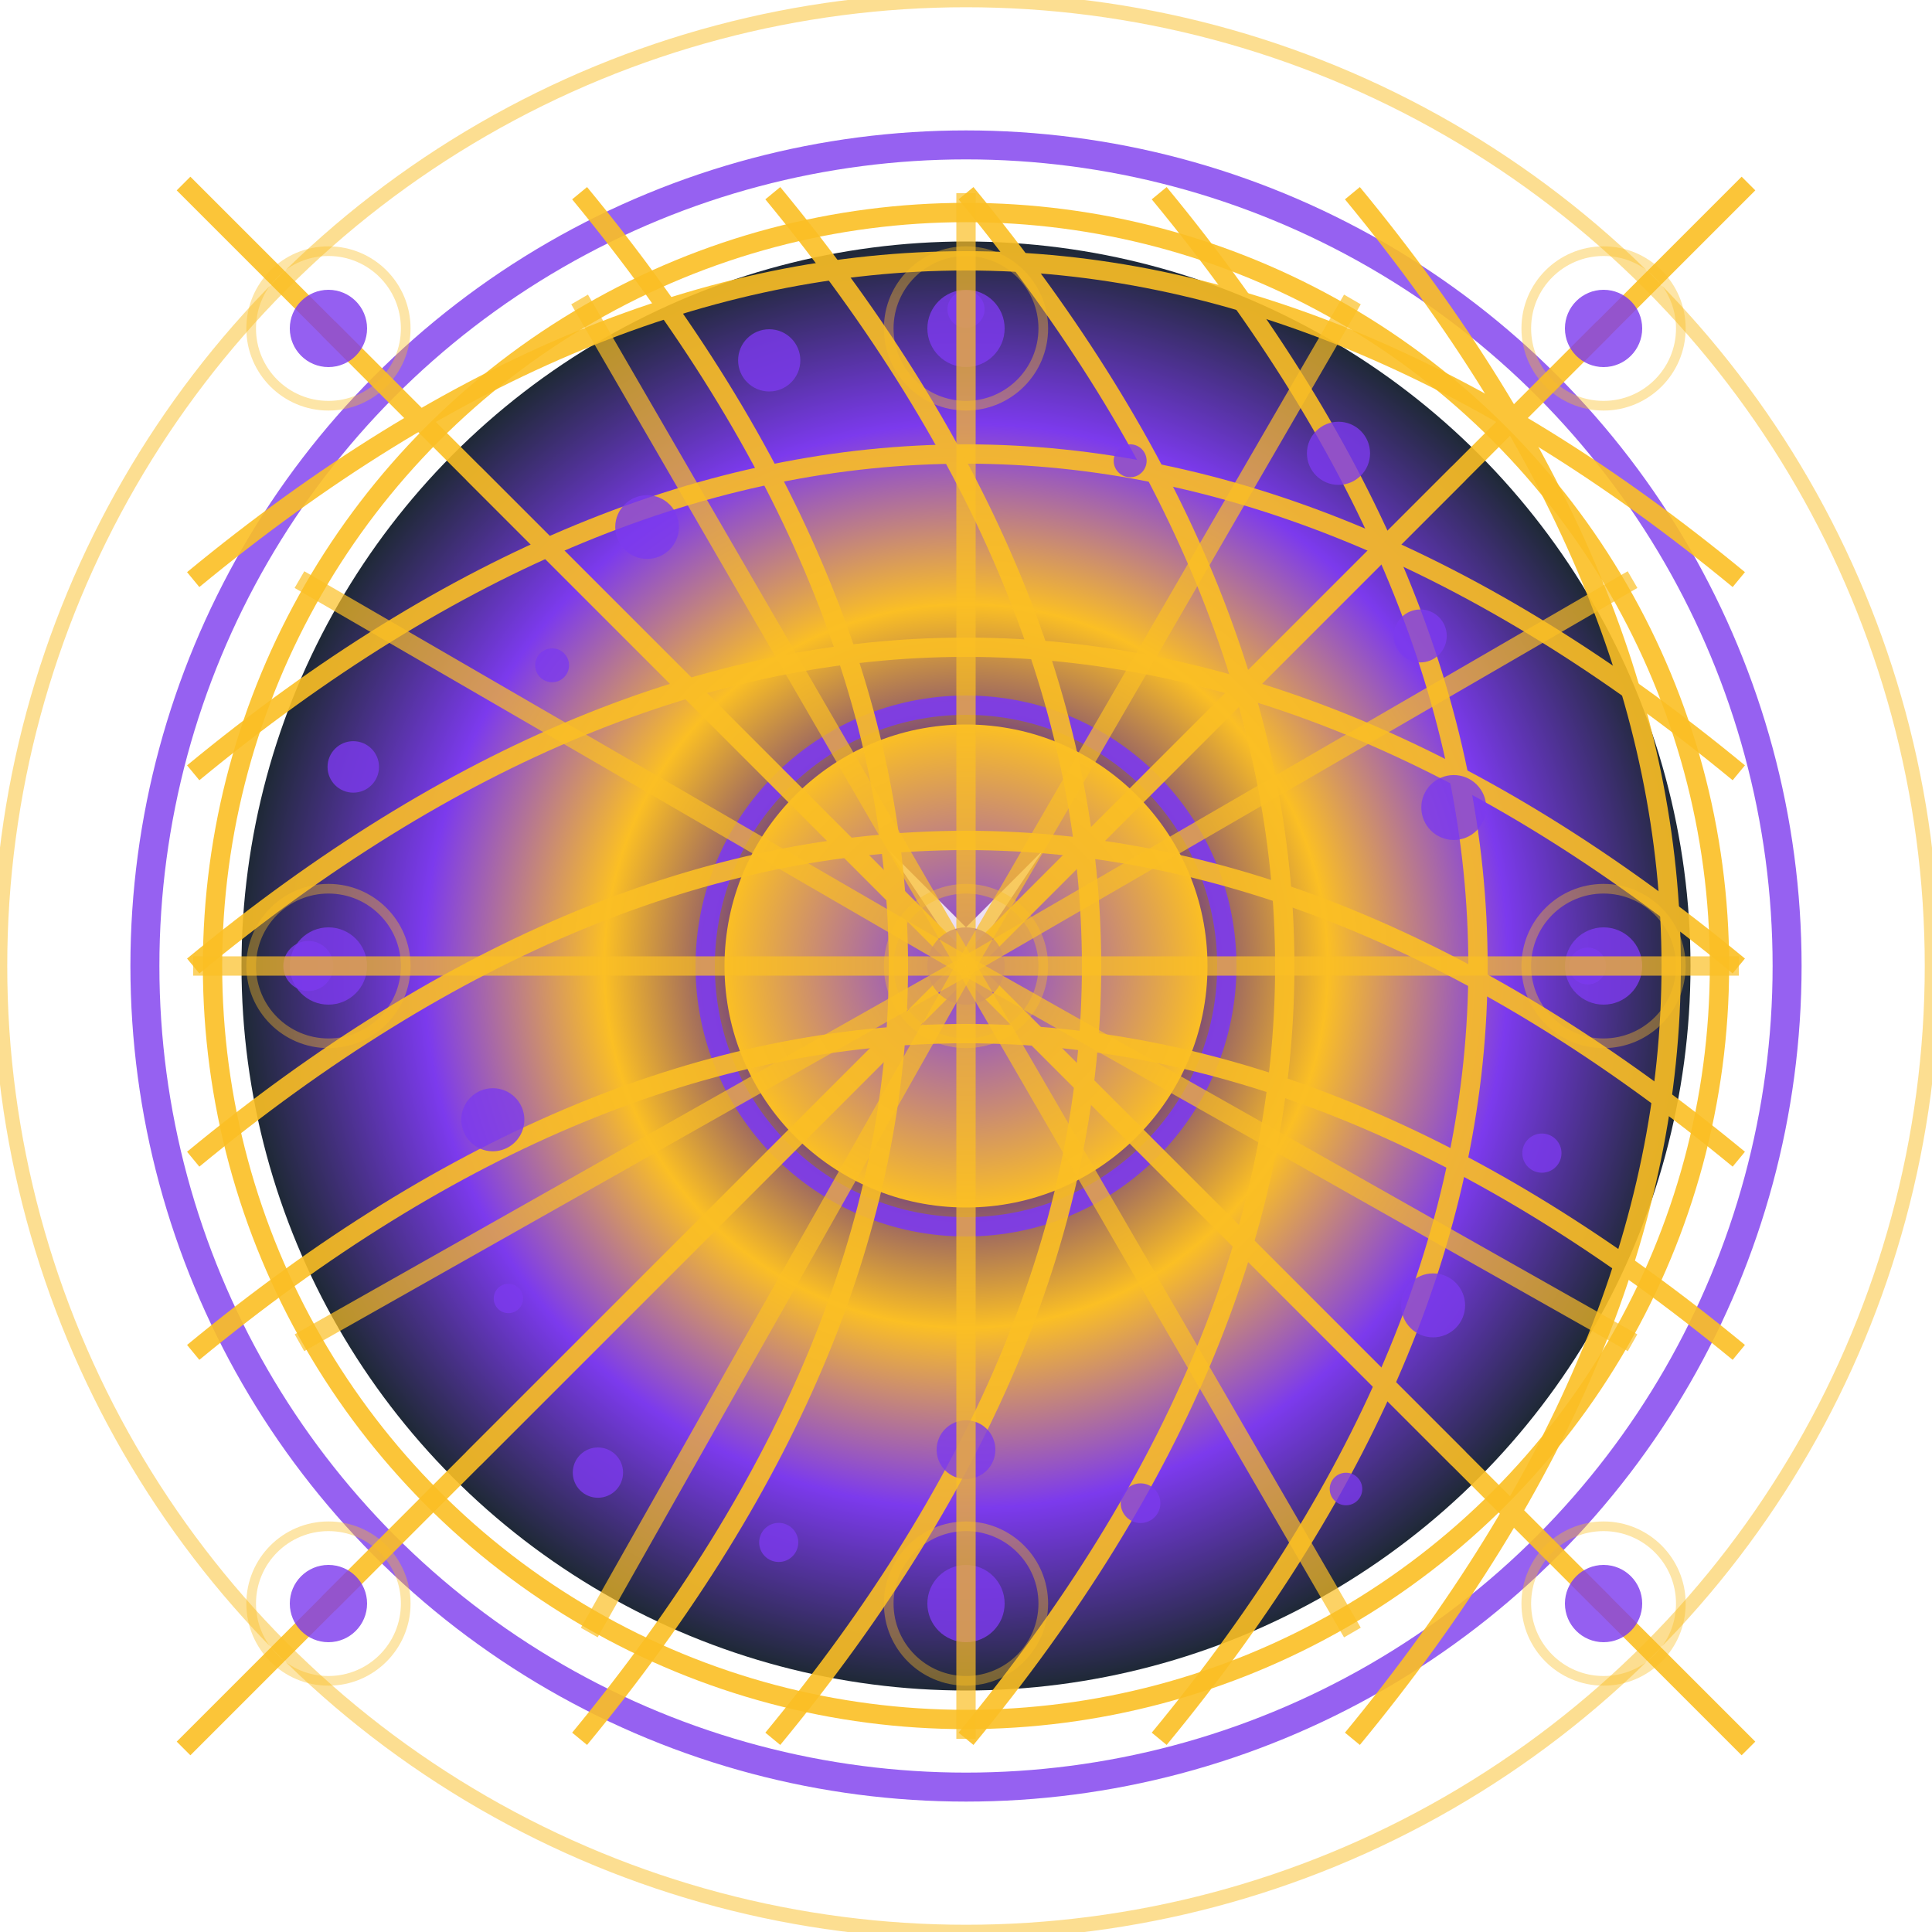 <?xml version="1.0" encoding="utf-8" ?>
<svg xmlns="http://www.w3.org/2000/svg" xmlns:ev="http://www.w3.org/2001/xml-events" xmlns:xlink="http://www.w3.org/1999/xlink" baseProfile="full" height="200" version="1.1" viewBox="0 0 200 200" width="200">
  <title>Logo Arkalia-LUNA - Style ULTRA-MAX</title>
  <defs>
    <radialGradient cx="50%" cy="50%" id="ultraMaxMainGradient-stormy" r="50%">
      <stop offset="0%" stop-color="#1f2937"/>
      <stop offset="25%" stop-color="#4c1d95"/>
      <stop offset="50%" stop-color="#fbbf24"/>
      <stop offset="75%" stop-color="#7c3aed"/>
      <stop offset="100%" stop-color="#1f2937"/>
    </radialGradient>
    <radialGradient cx="50%" cy="50%" id="ultraMaxBorderGradient-stormy" r="50%">
      <stop offset="0%" stop-color="#7c3aed"/>
      <stop offset="100%" stop-color="#fbbf24"/>
    </radialGradient>
    <radialGradient cx="50%" cy="50%" id="ultraMaxGlowGradient-stormy" r="50%">
      <stop offset="0%" stop-color="#7c3aed"/>
      <stop offset="100%" stop-color="#fbbf24"/>
    </radialGradient>
    <filter id="ultraMaxMainGlow-stormy">
      <feGaussianBlur in="SourceGraphic" stdDeviation="7.2"/>
    </filter>
    <filter id="ultraMaxTurbulence-stormy">
      <feTurbulence baseFrequency="0.01" numOctaves="4" seed="1" stitchTiles="stitch" type="fractalNoise"/>
    </filter>
    <mask id="ultraMaxDepthMask-stormy">
      <circle cx="0" cy="0" fill="white" r="45%"/>
    </mask>
    <pattern height="20" id="ultraMaxGridPattern-stormy" patternUnits="userSpaceOnUse" width="20" x="0" y="0">
      <line opacity="0.3" stroke="#fbbf24" stroke-width="0.5" x1="0" x2="0" y1="0" y2="20"/>
      <line opacity="0.3" stroke="#fbbf24" stroke-width="0.5" x1="0" x2="20" y1="0" y2="0"/>
      <line opacity="0.3" stroke="#fbbf24" stroke-width="0.5" x1="5" x2="5" y1="0" y2="20"/>
      <line opacity="0.3" stroke="#fbbf24" stroke-width="0.5" x1="0" x2="20" y1="5" y2="5"/>
      <line opacity="0.3" stroke="#fbbf24" stroke-width="0.5" x1="10" x2="10" y1="0" y2="20"/>
      <line opacity="0.3" stroke="#fbbf24" stroke-width="0.5" x1="0" x2="20" y1="10" y2="10"/>
      <line opacity="0.3" stroke="#fbbf24" stroke-width="0.5" x1="15" x2="15" y1="0" y2="20"/>
      <line opacity="0.3" stroke="#fbbf24" stroke-width="0.5" x1="0" x2="20" y1="15" y2="15"/>
      <line opacity="0.3" stroke="#fbbf24" stroke-width="0.5" x1="20" x2="20" y1="0" y2="20"/>
      <line opacity="0.3" stroke="#fbbf24" stroke-width="0.5" x1="0" x2="20" y1="20" y2="20"/>
    </pattern>
  </defs>
  <circle cx="100" cy="100" fill="none" filter="url(#ultraMaxMainGlow-stormy)" opacity="0.8" r="85" stroke="#7c3aed" stroke-width="3">
    <animate attributeName="opacity" dur="1.333s" repeatCount="indefinite" values="0.8;0.2;0.8"/>
  </circle>
  <circle cx="100" cy="100" fill="none" opacity="0.5" r="100" stroke="#fbbf24" stroke-width="1.5"/>
  <circle cx="100" cy="100" fill="url(#ultraMaxMainGradient-stormy)" filter="url(#ultraMaxMainGlow-stormy)" r="75"/>
  <circle cx="100" cy="100" fill="none" opacity="0.9" r="78" stroke="url(#ultraMaxBorderGradient-stormy)" stroke-width="2"/>
  <circle cx="100" cy="100" fill="url(#ultraMaxGlowGradient-stormy)" filter="url(#ultraMaxMainGlow-stormy)" r="25"/>
  <circle cx="100" cy="100" fill="none" opacity="0.9" r="27" stroke="#7c3aed" stroke-width="2"/>
  <g>
    <path d="M92 88 L100 96 L108 88 L100 100 Z" fill="white" filter="url(#ultraMaxMainGlow-stormy)" opacity="0.9"/>
  </g>
  <g fill="none" opacity="0.9" stroke="#fbbf24" stroke-width="2">
    <path d="M20.0 60 Q100 -6 180.0 60"/>
    <path d="M20.0 80 Q100 14 180.0 80"/>
    <path d="M20.0 100 Q100 34 180.0 100"/>
    <path d="M20.0 120 Q100 54 180.0 120"/>
    <path d="M20.0 140 Q100 74 180.0 140"/>
    <path d="M60 20.0 Q126 100 60 180.0"/>
    <path d="M80 20.0 Q146 100 80 180.0"/>
    <path d="M100 20.0 Q166 100 100 180.0"/>
    <path d="M120 20.0 Q186 100 120 180.0"/>
    <path d="M140 20.0 Q206 100 140 180.0"/>
    <path d="M19 19 Q100 100 151 151"/>
    <path d="M19 181 Q100 100 151 49"/>
    <path d="M34 34 Q100 100 166 166"/>
    <path d="M34 166 Q100 100 166 34"/>
    <path d="M49 49 Q100 100 181 181"/>
    <path d="M49 151 Q100 100 181 19"/>
  </g>
  <circle cx="100" cy="100" fill="#7c3aed" filter="url(#ultraMaxMainGlow-stormy)" opacity="0.9" r="4"/>
  <circle cx="100" cy="100" fill="none" opacity="0.4" r="8" stroke="#fbbf24" stroke-width="1"/>
  <circle cx="34" cy="100" fill="#7c3aed" filter="url(#ultraMaxMainGlow-stormy)" opacity="0.9" r="4"/>
  <circle cx="34" cy="100" fill="none" opacity="0.4" r="8" stroke="#fbbf24" stroke-width="1"/>
  <circle cx="166" cy="100" fill="#7c3aed" filter="url(#ultraMaxMainGlow-stormy)" opacity="0.9" r="4"/>
  <circle cx="166" cy="100" fill="none" opacity="0.4" r="8" stroke="#fbbf24" stroke-width="1"/>
  <circle cx="100" cy="34" fill="#7c3aed" filter="url(#ultraMaxMainGlow-stormy)" opacity="0.9" r="4"/>
  <circle cx="100" cy="34" fill="none" opacity="0.4" r="8" stroke="#fbbf24" stroke-width="1"/>
  <circle cx="100" cy="166" fill="#7c3aed" filter="url(#ultraMaxMainGlow-stormy)" opacity="0.9" r="4"/>
  <circle cx="100" cy="166" fill="none" opacity="0.4" r="8" stroke="#fbbf24" stroke-width="1"/>
  <circle cx="34" cy="34" fill="#7c3aed" filter="url(#ultraMaxMainGlow-stormy)" opacity="0.9" r="4"/>
  <circle cx="34" cy="34" fill="none" opacity="0.4" r="8" stroke="#fbbf24" stroke-width="1"/>
  <circle cx="166" cy="166" fill="#7c3aed" filter="url(#ultraMaxMainGlow-stormy)" opacity="0.9" r="4"/>
  <circle cx="166" cy="166" fill="none" opacity="0.4" r="8" stroke="#fbbf24" stroke-width="1"/>
  <circle cx="34" cy="166" fill="#7c3aed" filter="url(#ultraMaxMainGlow-stormy)" opacity="0.9" r="4"/>
  <circle cx="34" cy="166" fill="none" opacity="0.4" r="8" stroke="#fbbf24" stroke-width="1"/>
  <circle cx="166" cy="34" fill="#7c3aed" filter="url(#ultraMaxMainGlow-stormy)" opacity="0.9" r="4"/>
  <circle cx="166" cy="34" fill="none" opacity="0.4" r="8" stroke="#fbbf24" stroke-width="1"/>
  <circle cx="164.352" cy="100.0" fill="#7c3aed" opacity="0.8" r="1.907">
    <animate attributeName="opacity" begin="0.0s" dur="0.667s" repeatCount="indefinite" values="0.8;0.2;0.8"/>
  </circle>
  <circle cx="159.617" cy="119.371" fill="#7c3aed" opacity="0.8" r="2.028">
    <animate attributeName="opacity" begin="0.1s" dur="0.667s" repeatCount="indefinite" values="0.8;0.2;0.8"/>
  </circle>
  <circle cx="148.355" cy="135.132" fill="#7c3aed" opacity="0.8" r="3.311">
    <animate attributeName="opacity" begin="0.2s" dur="0.667s" repeatCount="indefinite" values="0.8;0.2;0.8"/>
  </circle>
  <circle cx="139.336" cy="154.141" fill="#7c3aed" opacity="0.8" r="1.685">
    <animate attributeName="opacity" begin="0.3s" dur="0.667s" repeatCount="indefinite" values="0.8;0.2;0.8"/>
  </circle>
  <circle cx="118.069" cy="155.61" fill="#7c3aed" opacity="0.8" r="2.053">
    <animate attributeName="opacity" begin="0.4s" dur="0.667s" repeatCount="indefinite" values="0.8;0.2;0.8"/>
  </circle>
  <circle cx="100.0" cy="150.071" fill="#7c3aed" opacity="0.8" r="3.042">
    <animate attributeName="opacity" begin="0.5s" dur="0.667s" repeatCount="indefinite" values="0.8;0.2;0.8"/>
  </circle>
  <circle cx="80.612" cy="159.671" fill="#7c3aed" opacity="0.8" r="2.024">
    <animate attributeName="opacity" begin="0.6s" dur="0.667s" repeatCount="indefinite" values="0.8;0.2;0.8"/>
  </circle>
  <circle cx="61.897" cy="152.444" fill="#7c3aed" opacity="0.8" r="2.603">
    <animate attributeName="opacity" begin="0.7s" dur="0.667s" repeatCount="indefinite" values="0.8;0.2;0.8"/>
  </circle>
  <circle cx="52.629" cy="134.417" fill="#7c3aed" opacity="0.8" r="1.519">
    <animate attributeName="opacity" begin="0.8s" dur="0.667s" repeatCount="indefinite" values="0.8;0.2;0.8"/>
  </circle>
  <circle cx="51.016" cy="115.916" fill="#7c3aed" opacity="0.8" r="3.266">
    <animate attributeName="opacity" begin="0.9s" dur="0.667s" repeatCount="indefinite" values="0.8;0.2;0.8"/>
  </circle>
  <circle cx="31.921" cy="100" fill="#7c3aed" opacity="0.8" r="2.591">
    <animate attributeName="opacity" begin="1.0s" dur="0.667s" repeatCount="indefinite" values="0.8;0.2;0.8"/>
  </circle>
  <circle cx="36.572" cy="79.391" fill="#7c3aed" opacity="0.8" r="2.665">
    <animate attributeName="opacity" begin="1.1s" dur="0.667s" repeatCount="indefinite" values="0.8;0.2;0.8"/>
  </circle>
  <circle cx="57.153" cy="68.87" fill="#7c3aed" opacity="0.8" r="1.755">
    <animate attributeName="opacity" begin="1.2s" dur="0.667s" repeatCount="indefinite" values="0.8;0.2;0.8"/>
  </circle>
  <circle cx="66.987" cy="54.561" fill="#7c3aed" opacity="0.8" r="3.298">
    <animate attributeName="opacity" begin="1.3s" dur="0.667s" repeatCount="indefinite" values="0.8;0.2;0.8"/>
  </circle>
  <circle cx="79.629" cy="37.304" fill="#7c3aed" opacity="0.8" r="3.221">
    <animate attributeName="opacity" begin="1.4s" dur="0.667s" repeatCount="indefinite" values="0.8;0.2;0.8"/>
  </circle>
  <circle cx="100" cy="32.022" fill="#7c3aed" opacity="0.8" r="1.92">
    <animate attributeName="opacity" begin="1.5s" dur="0.667s" repeatCount="indefinite" values="0.8;0.2;0.8"/>
  </circle>
  <circle cx="116.993" cy="47.701" fill="#7c3aed" opacity="0.8" r="1.706">
    <animate attributeName="opacity" begin="1.6s" dur="0.667s" repeatCount="indefinite" values="0.8;0.2;0.8"/>
  </circle>
  <circle cx="138.56" cy="46.927" fill="#7c3aed" opacity="0.8" r="3.268">
    <animate attributeName="opacity" begin="1.7s" dur="0.667s" repeatCount="indefinite" values="0.8;0.2;0.8"/>
  </circle>
  <circle cx="147.026" cy="65.833" fill="#7c3aed" opacity="0.8" r="2.741">
    <animate attributeName="opacity" begin="1.8s" dur="0.667s" repeatCount="indefinite" values="0.8;0.2;0.8"/>
  </circle>
  <circle cx="150.493" cy="83.594" fill="#7c3aed" opacity="0.8" r="3.36">
    <animate attributeName="opacity" begin="1.9s" dur="0.667s" repeatCount="indefinite" values="0.8;0.2;0.8"/>
  </circle>
  <line filter="url(#ultraMaxMainGlow-stormy)" opacity="0.7" stroke="#fbbf24" stroke-width="2" x1="100" x2="180" y1="100" y2="100">
    <animate attributeName="opacity" begin="0.0s" dur="1.0s" repeatCount="indefinite" values="0.7;1.0;0.7"/>
  </line>
  <line filter="url(#ultraMaxMainGlow-stormy)" opacity="0.7" stroke="#fbbf24" stroke-width="2" x1="100" x2="169" y1="100" y2="139">
    <animate attributeName="opacity" begin="0.2s" dur="1.0s" repeatCount="indefinite" values="0.7;1.0;0.7"/>
  </line>
  <line filter="url(#ultraMaxMainGlow-stormy)" opacity="0.7" stroke="#fbbf24" stroke-width="2" x1="100" x2="140" y1="100" y2="169">
    <animate attributeName="opacity" begin="0.4s" dur="1.0s" repeatCount="indefinite" values="0.7;1.0;0.7"/>
  </line>
  <line filter="url(#ultraMaxMainGlow-stormy)" opacity="0.7" stroke="#fbbf24" stroke-width="2" x1="100" x2="100" y1="100" y2="180">
    <animate attributeName="opacity" begin="0.6s" dur="1.0s" repeatCount="indefinite" values="0.7;1.0;0.7"/>
  </line>
  <line filter="url(#ultraMaxMainGlow-stormy)" opacity="0.7" stroke="#fbbf24" stroke-width="2" x1="100" x2="61" y1="100" y2="169">
    <animate attributeName="opacity" begin="0.8s" dur="1.0s" repeatCount="indefinite" values="0.7;1.0;0.7"/>
  </line>
  <line filter="url(#ultraMaxMainGlow-stormy)" opacity="0.7" stroke="#fbbf24" stroke-width="2" x1="100" x2="31" y1="100" y2="139">
    <animate attributeName="opacity" begin="1.0s" dur="1.0s" repeatCount="indefinite" values="0.7;1.0;0.7"/>
  </line>
  <line filter="url(#ultraMaxMainGlow-stormy)" opacity="0.7" stroke="#fbbf24" stroke-width="2" x1="100" x2="20" y1="100" y2="100">
    <animate attributeName="opacity" begin="1.2s" dur="1.0s" repeatCount="indefinite" values="0.7;1.0;0.7"/>
  </line>
  <line filter="url(#ultraMaxMainGlow-stormy)" opacity="0.7" stroke="#fbbf24" stroke-width="2" x1="100" x2="31" y1="100" y2="60">
    <animate attributeName="opacity" begin="1.4s" dur="1.0s" repeatCount="indefinite" values="0.7;1.0;0.7"/>
  </line>
  <line filter="url(#ultraMaxMainGlow-stormy)" opacity="0.7" stroke="#fbbf24" stroke-width="2" x1="100" x2="60" y1="100" y2="31">
    <animate attributeName="opacity" begin="1.6s" dur="1.0s" repeatCount="indefinite" values="0.7;1.0;0.7"/>
  </line>
  <line filter="url(#ultraMaxMainGlow-stormy)" opacity="0.7" stroke="#fbbf24" stroke-width="2" x1="100" x2="100" y1="100" y2="20">
    <animate attributeName="opacity" begin="1.8s" dur="1.0s" repeatCount="indefinite" values="0.7;1.0;0.7"/>
  </line>
  <line filter="url(#ultraMaxMainGlow-stormy)" opacity="0.7" stroke="#fbbf24" stroke-width="2" x1="100" x2="140" y1="100" y2="31">
    <animate attributeName="opacity" begin="2.0s" dur="1.0s" repeatCount="indefinite" values="0.7;1.0;0.7"/>
  </line>
  <line filter="url(#ultraMaxMainGlow-stormy)" opacity="0.7" stroke="#fbbf24" stroke-width="2" x1="100" x2="169" y1="100" y2="60">
    <animate attributeName="opacity" begin="2.2s" dur="1.0s" repeatCount="indefinite" values="0.7;1.0;0.7"/>
  </line>
</svg>
